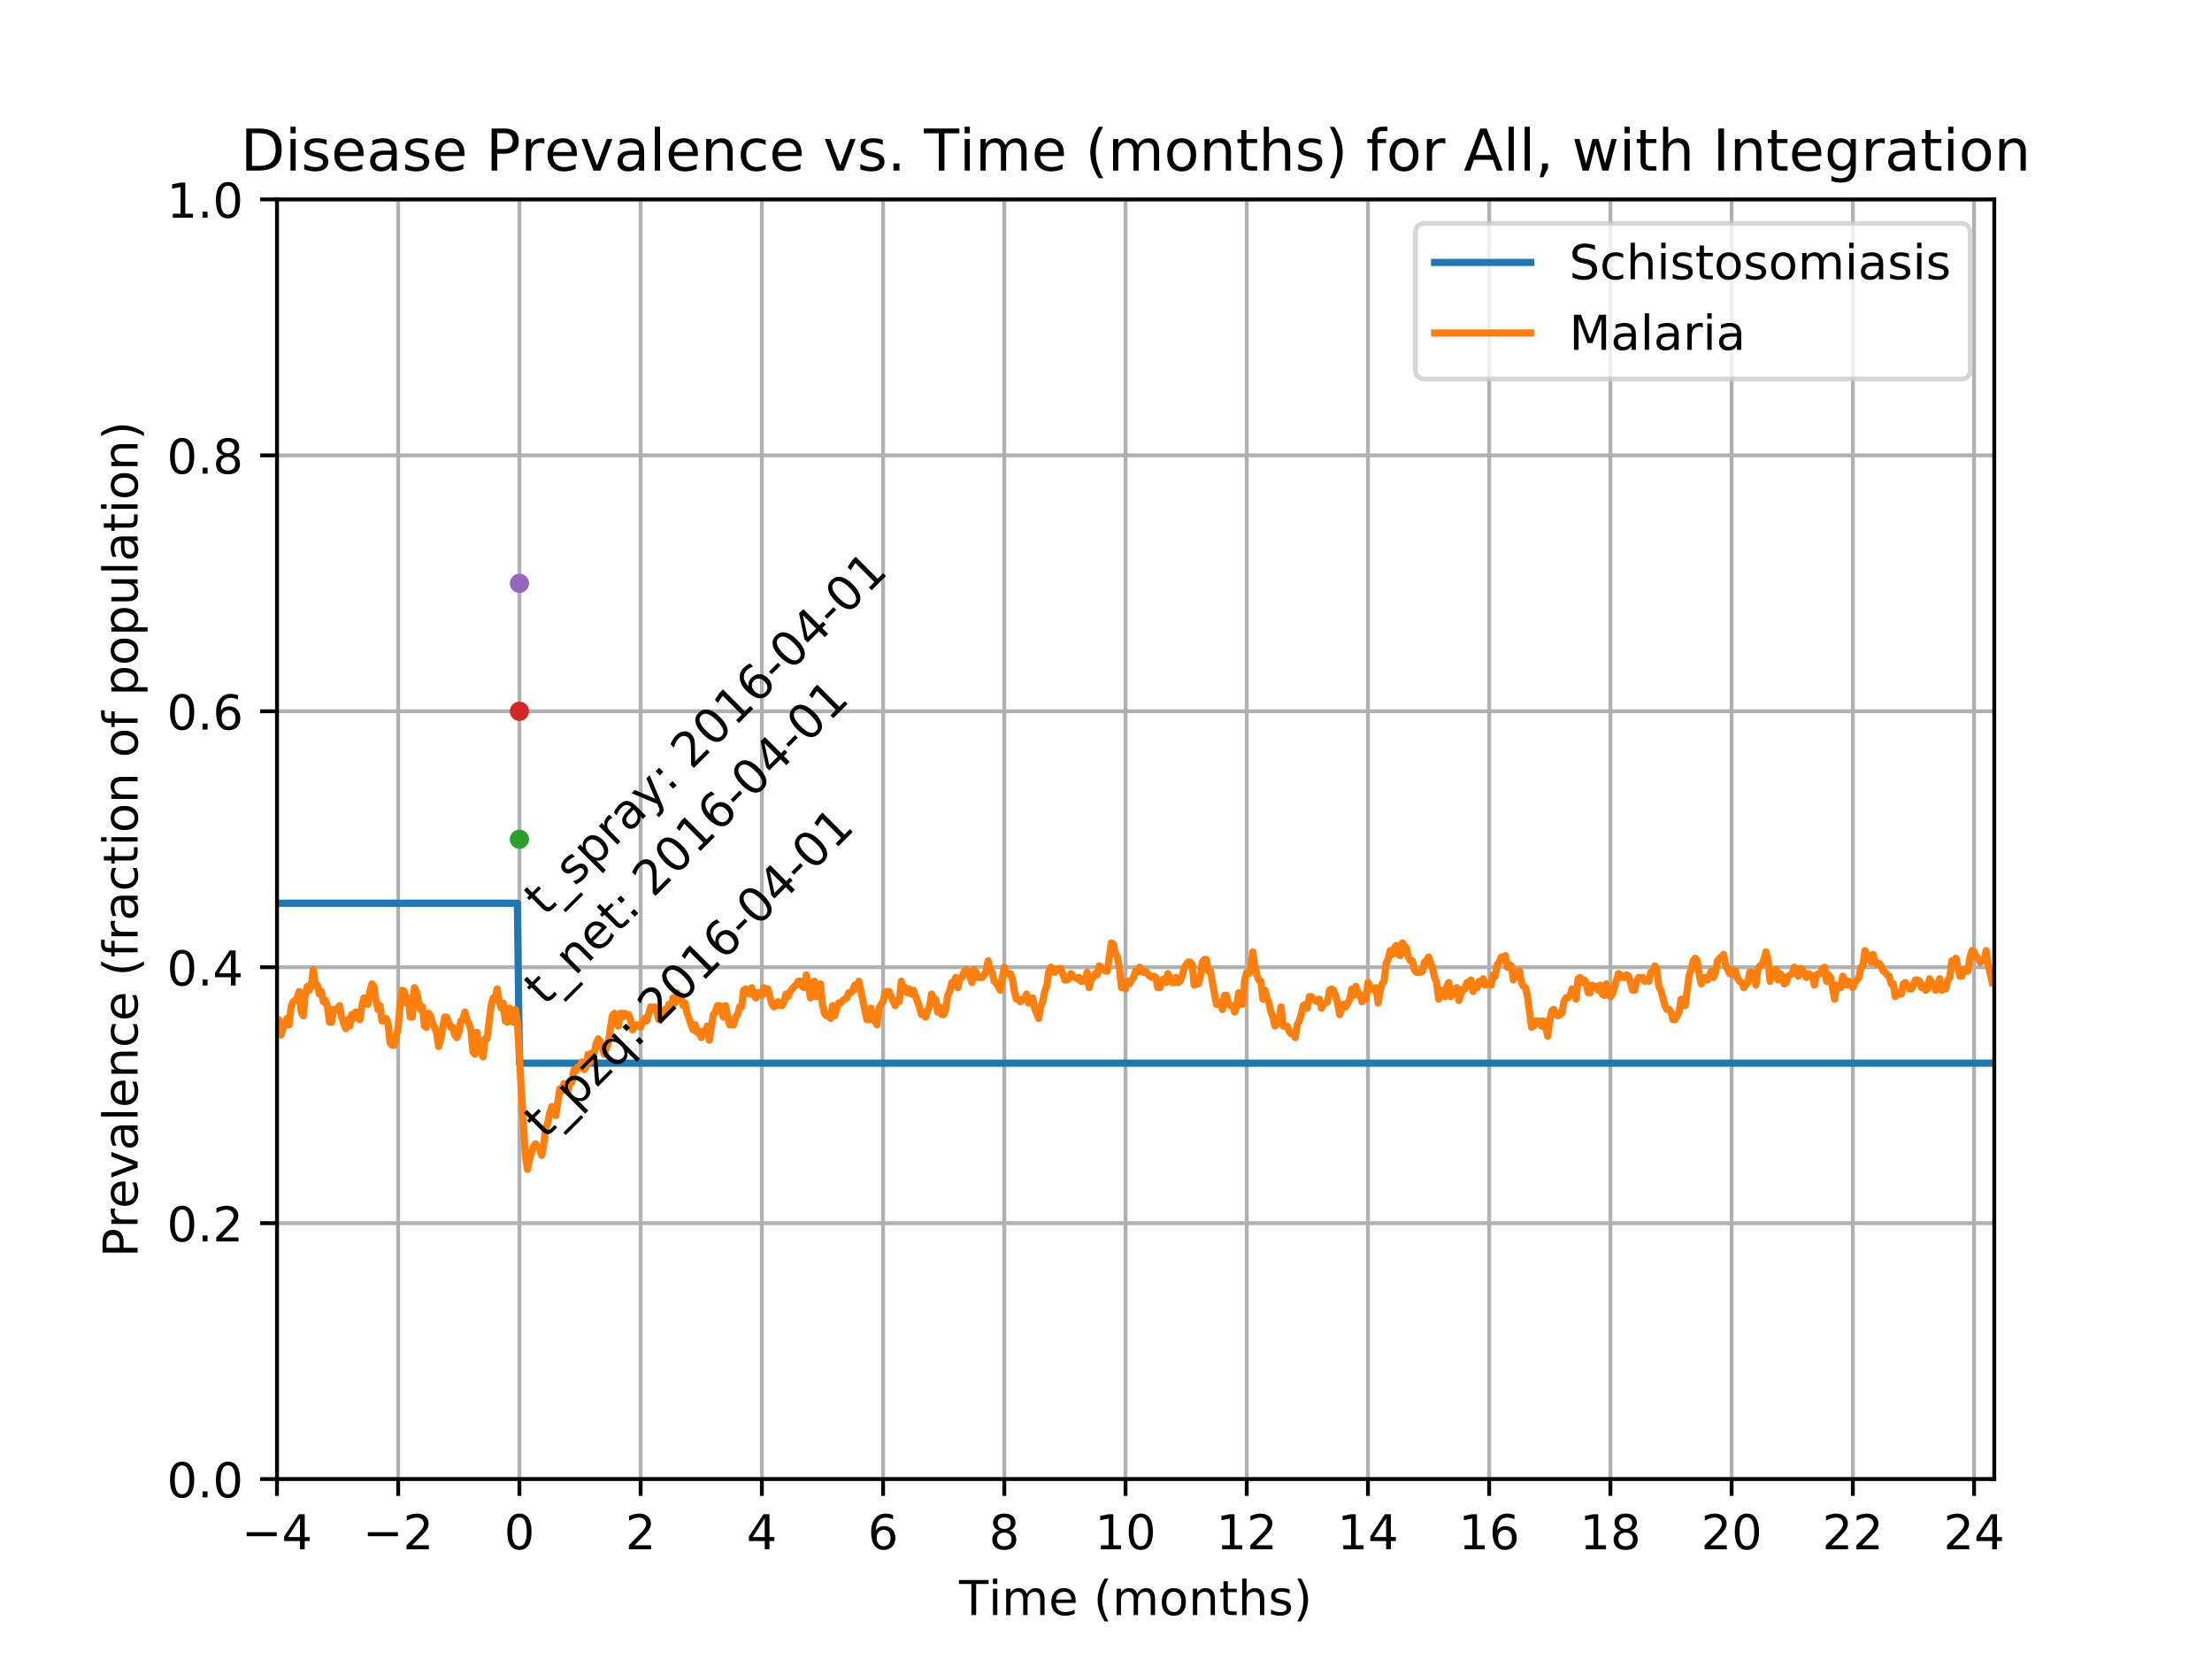 <?xml version="1.0" encoding="utf-8" standalone="no"?>
<!DOCTYPE svg PUBLIC "-//W3C//DTD SVG 1.1//EN"
  "http://www.w3.org/Graphics/SVG/1.1/DTD/svg11.dtd">
<!-- Created with matplotlib (http://matplotlib.org/) -->
<svg height="345pt" version="1.1" viewBox="0 0 460 345" width="460pt" xmlns="http://www.w3.org/2000/svg" xmlns:xlink="http://www.w3.org/1999/xlink">
 <defs>
  <style type="text/css">
*{stroke-linecap:butt;stroke-linejoin:round;}
  </style>
 </defs>
 <g id="figure_1">
  <g id="patch_1">
   <path d="M 0 345.6 
L 460.8 345.6 
L 460.8 0 
L 0 0 
z
" style="fill:#ffffff;"/>
  </g>
  <g id="axes_1">
   <g id="patch_2">
    <path d="M 57.6 307.584 
L 414.72 307.584 
L 414.72 41.472 
L 57.6 41.472 
z
" style="fill:#ffffff;"/>
   </g>
   <g id="matplotlib.axis_1">
    <g id="xtick_1">
     <g id="line2d_1">
      <path clip-path="url(#pdafdc487e0)" d="M 57.6 307.584 
L 57.6 41.472 
" style="fill:none;stroke:#b0b0b0;stroke-linecap:square;stroke-width:0.8;"/>
     </g>
     <g id="line2d_2">
      <defs>
       <path d="M 0 0 
L 0 3.5 
" id="ma6078ffdac" style="stroke:#000000;stroke-width:0.8;"/>
      </defs>
      <g>
       <use style="stroke:#000000;stroke-width:0.8;" x="57.6" xlink:href="#ma6078ffdac" y="307.584"/>
      </g>
     </g>
     <g id="text_1">
      <!-- −4 -->
      <defs>
       <path d="M 10.594 35.5 
L 73.188 35.5 
L 73.188 27.203 
L 10.594 27.203 
z
" id="DejaVuSans-2212"/>
       <path d="M 37.797 64.312 
L 12.891 25.391 
L 37.797 25.391 
z
M 35.203 72.906 
L 47.609 72.906 
L 47.609 25.391 
L 58.016 25.391 
L 58.016 17.188 
L 47.609 17.188 
L 47.609 0 
L 37.797 0 
L 37.797 17.188 
L 4.891 17.188 
L 4.891 26.703 
z
" id="DejaVuSans-34"/>
      </defs>
      <g transform="translate(50.229 322.182)scale(0.1 -0.1)">
       <use xlink:href="#DejaVuSans-2212"/>
       <use x="83.789" xlink:href="#DejaVuSans-34"/>
      </g>
     </g>
    </g>
    <g id="xtick_2">
     <g id="line2d_3">
      <path clip-path="url(#pdafdc487e0)" d="M 82.808 307.584 
L 82.808 41.472 
" style="fill:none;stroke:#b0b0b0;stroke-linecap:square;stroke-width:0.8;"/>
     </g>
     <g id="line2d_4">
      <g>
       <use style="stroke:#000000;stroke-width:0.8;" x="82.808" xlink:href="#ma6078ffdac" y="307.584"/>
      </g>
     </g>
     <g id="text_2">
      <!-- −2 -->
      <defs>
       <path d="M 19.188 8.297 
L 53.609 8.297 
L 53.609 0 
L 7.328 0 
L 7.328 8.297 
Q 12.938 14.109 22.625 23.891 
Q 32.328 33.688 34.812 36.531 
Q 39.547 41.844 41.422 45.531 
Q 43.312 49.219 43.312 52.781 
Q 43.312 58.594 39.234 62.25 
Q 35.156 65.922 28.609 65.922 
Q 23.969 65.922 18.812 64.312 
Q 13.672 62.703 7.812 59.422 
L 7.812 69.391 
Q 13.766 71.781 18.938 73 
Q 24.125 74.219 28.422 74.219 
Q 39.75 74.219 46.484 68.547 
Q 53.219 62.891 53.219 53.422 
Q 53.219 48.922 51.531 44.891 
Q 49.859 40.875 45.406 35.406 
Q 44.188 33.984 37.641 27.219 
Q 31.109 20.453 19.188 8.297 
z
" id="DejaVuSans-32"/>
      </defs>
      <g transform="translate(75.437 322.182)scale(0.1 -0.1)">
       <use xlink:href="#DejaVuSans-2212"/>
       <use x="83.789" xlink:href="#DejaVuSans-32"/>
      </g>
     </g>
    </g>
    <g id="xtick_3">
     <g id="line2d_5">
      <path clip-path="url(#pdafdc487e0)" d="M 108.017 307.584 
L 108.017 41.472 
" style="fill:none;stroke:#b0b0b0;stroke-linecap:square;stroke-width:0.8;"/>
     </g>
     <g id="line2d_6">
      <g>
       <use style="stroke:#000000;stroke-width:0.8;" x="108.017" xlink:href="#ma6078ffdac" y="307.584"/>
      </g>
     </g>
     <g id="text_3">
      <!-- 0 -->
      <defs>
       <path d="M 31.781 66.406 
Q 24.172 66.406 20.328 58.906 
Q 16.5 51.422 16.5 36.375 
Q 16.5 21.391 20.328 13.891 
Q 24.172 6.391 31.781 6.391 
Q 39.453 6.391 43.281 13.891 
Q 47.125 21.391 47.125 36.375 
Q 47.125 51.422 43.281 58.906 
Q 39.453 66.406 31.781 66.406 
z
M 31.781 74.219 
Q 44.047 74.219 50.516 64.516 
Q 56.984 54.828 56.984 36.375 
Q 56.984 17.969 50.516 8.266 
Q 44.047 -1.422 31.781 -1.422 
Q 19.531 -1.422 13.062 8.266 
Q 6.594 17.969 6.594 36.375 
Q 6.594 54.828 13.062 64.516 
Q 19.531 74.219 31.781 74.219 
z
" id="DejaVuSans-30"/>
      </defs>
      <g transform="translate(104.836 322.182)scale(0.1 -0.1)">
       <use xlink:href="#DejaVuSans-30"/>
      </g>
     </g>
    </g>
    <g id="xtick_4">
     <g id="line2d_7">
      <path clip-path="url(#pdafdc487e0)" d="M 133.225 307.584 
L 133.225 41.472 
" style="fill:none;stroke:#b0b0b0;stroke-linecap:square;stroke-width:0.8;"/>
     </g>
     <g id="line2d_8">
      <g>
       <use style="stroke:#000000;stroke-width:0.8;" x="133.225" xlink:href="#ma6078ffdac" y="307.584"/>
      </g>
     </g>
     <g id="text_4">
      <!-- 2 -->
      <g transform="translate(130.044 322.182)scale(0.1 -0.1)">
       <use xlink:href="#DejaVuSans-32"/>
      </g>
     </g>
    </g>
    <g id="xtick_5">
     <g id="line2d_9">
      <path clip-path="url(#pdafdc487e0)" d="M 158.434 307.584 
L 158.434 41.472 
" style="fill:none;stroke:#b0b0b0;stroke-linecap:square;stroke-width:0.8;"/>
     </g>
     <g id="line2d_10">
      <g>
       <use style="stroke:#000000;stroke-width:0.8;" x="158.434" xlink:href="#ma6078ffdac" y="307.584"/>
      </g>
     </g>
     <g id="text_5">
      <!-- 4 -->
      <g transform="translate(155.253 322.182)scale(0.1 -0.1)">
       <use xlink:href="#DejaVuSans-34"/>
      </g>
     </g>
    </g>
    <g id="xtick_6">
     <g id="line2d_11">
      <path clip-path="url(#pdafdc487e0)" d="M 183.642 307.584 
L 183.642 41.472 
" style="fill:none;stroke:#b0b0b0;stroke-linecap:square;stroke-width:0.8;"/>
     </g>
     <g id="line2d_12">
      <g>
       <use style="stroke:#000000;stroke-width:0.8;" x="183.642" xlink:href="#ma6078ffdac" y="307.584"/>
      </g>
     </g>
     <g id="text_6">
      <!-- 6 -->
      <defs>
       <path d="M 33.016 40.375 
Q 26.375 40.375 22.484 35.828 
Q 18.609 31.297 18.609 23.391 
Q 18.609 15.531 22.484 10.953 
Q 26.375 6.391 33.016 6.391 
Q 39.656 6.391 43.531 10.953 
Q 47.406 15.531 47.406 23.391 
Q 47.406 31.297 43.531 35.828 
Q 39.656 40.375 33.016 40.375 
z
M 52.594 71.297 
L 52.594 62.312 
Q 48.875 64.062 45.094 64.984 
Q 41.312 65.922 37.594 65.922 
Q 27.828 65.922 22.672 59.328 
Q 17.531 52.734 16.797 39.406 
Q 19.672 43.656 24.016 45.922 
Q 28.375 48.188 33.594 48.188 
Q 44.578 48.188 50.953 41.516 
Q 57.328 34.859 57.328 23.391 
Q 57.328 12.156 50.688 5.359 
Q 44.047 -1.422 33.016 -1.422 
Q 20.359 -1.422 13.672 8.266 
Q 6.984 17.969 6.984 36.375 
Q 6.984 53.656 15.188 63.938 
Q 23.391 74.219 37.203 74.219 
Q 40.922 74.219 44.703 73.484 
Q 48.484 72.75 52.594 71.297 
z
" id="DejaVuSans-36"/>
      </defs>
      <g transform="translate(180.461 322.182)scale(0.1 -0.1)">
       <use xlink:href="#DejaVuSans-36"/>
      </g>
     </g>
    </g>
    <g id="xtick_7">
     <g id="line2d_13">
      <path clip-path="url(#pdafdc487e0)" d="M 208.851 307.584 
L 208.851 41.472 
" style="fill:none;stroke:#b0b0b0;stroke-linecap:square;stroke-width:0.8;"/>
     </g>
     <g id="line2d_14">
      <g>
       <use style="stroke:#000000;stroke-width:0.8;" x="208.851" xlink:href="#ma6078ffdac" y="307.584"/>
      </g>
     </g>
     <g id="text_7">
      <!-- 8 -->
      <defs>
       <path d="M 31.781 34.625 
Q 24.75 34.625 20.719 30.859 
Q 16.703 27.094 16.703 20.516 
Q 16.703 13.922 20.719 10.156 
Q 24.75 6.391 31.781 6.391 
Q 38.812 6.391 42.859 10.172 
Q 46.922 13.969 46.922 20.516 
Q 46.922 27.094 42.891 30.859 
Q 38.875 34.625 31.781 34.625 
z
M 21.922 38.812 
Q 15.578 40.375 12.031 44.719 
Q 8.5 49.078 8.5 55.328 
Q 8.5 64.062 14.719 69.141 
Q 20.953 74.219 31.781 74.219 
Q 42.672 74.219 48.875 69.141 
Q 55.078 64.062 55.078 55.328 
Q 55.078 49.078 51.531 44.719 
Q 48 40.375 41.703 38.812 
Q 48.828 37.156 52.797 32.312 
Q 56.781 27.484 56.781 20.516 
Q 56.781 9.906 50.312 4.234 
Q 43.844 -1.422 31.781 -1.422 
Q 19.734 -1.422 13.25 4.234 
Q 6.781 9.906 6.781 20.516 
Q 6.781 27.484 10.781 32.312 
Q 14.797 37.156 21.922 38.812 
z
M 18.312 54.391 
Q 18.312 48.734 21.844 45.562 
Q 25.391 42.391 31.781 42.391 
Q 38.141 42.391 41.719 45.562 
Q 45.312 48.734 45.312 54.391 
Q 45.312 60.062 41.719 63.234 
Q 38.141 66.406 31.781 66.406 
Q 25.391 66.406 21.844 63.234 
Q 18.312 60.062 18.312 54.391 
z
" id="DejaVuSans-38"/>
      </defs>
      <g transform="translate(205.67 322.182)scale(0.1 -0.1)">
       <use xlink:href="#DejaVuSans-38"/>
      </g>
     </g>
    </g>
    <g id="xtick_8">
     <g id="line2d_15">
      <path clip-path="url(#pdafdc487e0)" d="M 234.059 307.584 
L 234.059 41.472 
" style="fill:none;stroke:#b0b0b0;stroke-linecap:square;stroke-width:0.8;"/>
     </g>
     <g id="line2d_16">
      <g>
       <use style="stroke:#000000;stroke-width:0.8;" x="234.059" xlink:href="#ma6078ffdac" y="307.584"/>
      </g>
     </g>
     <g id="text_8">
      <!-- 10 -->
      <defs>
       <path d="M 12.406 8.297 
L 28.516 8.297 
L 28.516 63.922 
L 10.984 60.406 
L 10.984 69.391 
L 28.422 72.906 
L 38.281 72.906 
L 38.281 8.297 
L 54.391 8.297 
L 54.391 0 
L 12.406 0 
z
" id="DejaVuSans-31"/>
      </defs>
      <g transform="translate(227.697 322.182)scale(0.1 -0.1)">
       <use xlink:href="#DejaVuSans-31"/>
       <use x="63.623" xlink:href="#DejaVuSans-30"/>
      </g>
     </g>
    </g>
    <g id="xtick_9">
     <g id="line2d_17">
      <path clip-path="url(#pdafdc487e0)" d="M 259.268 307.584 
L 259.268 41.472 
" style="fill:none;stroke:#b0b0b0;stroke-linecap:square;stroke-width:0.8;"/>
     </g>
     <g id="line2d_18">
      <g>
       <use style="stroke:#000000;stroke-width:0.8;" x="259.268" xlink:href="#ma6078ffdac" y="307.584"/>
      </g>
     </g>
     <g id="text_9">
      <!-- 12 -->
      <g transform="translate(252.905 322.182)scale(0.1 -0.1)">
       <use xlink:href="#DejaVuSans-31"/>
       <use x="63.623" xlink:href="#DejaVuSans-32"/>
      </g>
     </g>
    </g>
    <g id="xtick_10">
     <g id="line2d_19">
      <path clip-path="url(#pdafdc487e0)" d="M 284.476 307.584 
L 284.476 41.472 
" style="fill:none;stroke:#b0b0b0;stroke-linecap:square;stroke-width:0.8;"/>
     </g>
     <g id="line2d_20">
      <g>
       <use style="stroke:#000000;stroke-width:0.8;" x="284.476" xlink:href="#ma6078ffdac" y="307.584"/>
      </g>
     </g>
     <g id="text_10">
      <!-- 14 -->
      <g transform="translate(278.114 322.182)scale(0.1 -0.1)">
       <use xlink:href="#DejaVuSans-31"/>
       <use x="63.623" xlink:href="#DejaVuSans-34"/>
      </g>
     </g>
    </g>
    <g id="xtick_11">
     <g id="line2d_21">
      <path clip-path="url(#pdafdc487e0)" d="M 309.685 307.584 
L 309.685 41.472 
" style="fill:none;stroke:#b0b0b0;stroke-linecap:square;stroke-width:0.8;"/>
     </g>
     <g id="line2d_22">
      <g>
       <use style="stroke:#000000;stroke-width:0.8;" x="309.685" xlink:href="#ma6078ffdac" y="307.584"/>
      </g>
     </g>
     <g id="text_11">
      <!-- 16 -->
      <g transform="translate(303.322 322.182)scale(0.1 -0.1)">
       <use xlink:href="#DejaVuSans-31"/>
       <use x="63.623" xlink:href="#DejaVuSans-36"/>
      </g>
     </g>
    </g>
    <g id="xtick_12">
     <g id="line2d_23">
      <path clip-path="url(#pdafdc487e0)" d="M 334.893 307.584 
L 334.893 41.472 
" style="fill:none;stroke:#b0b0b0;stroke-linecap:square;stroke-width:0.8;"/>
     </g>
     <g id="line2d_24">
      <g>
       <use style="stroke:#000000;stroke-width:0.8;" x="334.893" xlink:href="#ma6078ffdac" y="307.584"/>
      </g>
     </g>
     <g id="text_12">
      <!-- 18 -->
      <g transform="translate(328.531 322.182)scale(0.1 -0.1)">
       <use xlink:href="#DejaVuSans-31"/>
       <use x="63.623" xlink:href="#DejaVuSans-38"/>
      </g>
     </g>
    </g>
    <g id="xtick_13">
     <g id="line2d_25">
      <path clip-path="url(#pdafdc487e0)" d="M 360.102 307.584 
L 360.102 41.472 
" style="fill:none;stroke:#b0b0b0;stroke-linecap:square;stroke-width:0.8;"/>
     </g>
     <g id="line2d_26">
      <g>
       <use style="stroke:#000000;stroke-width:0.8;" x="360.102" xlink:href="#ma6078ffdac" y="307.584"/>
      </g>
     </g>
     <g id="text_13">
      <!-- 20 -->
      <g transform="translate(353.739 322.182)scale(0.1 -0.1)">
       <use xlink:href="#DejaVuSans-32"/>
       <use x="63.623" xlink:href="#DejaVuSans-30"/>
      </g>
     </g>
    </g>
    <g id="xtick_14">
     <g id="line2d_27">
      <path clip-path="url(#pdafdc487e0)" d="M 385.31 307.584 
L 385.31 41.472 
" style="fill:none;stroke:#b0b0b0;stroke-linecap:square;stroke-width:0.8;"/>
     </g>
     <g id="line2d_28">
      <g>
       <use style="stroke:#000000;stroke-width:0.8;" x="385.31" xlink:href="#ma6078ffdac" y="307.584"/>
      </g>
     </g>
     <g id="text_14">
      <!-- 22 -->
      <g transform="translate(378.948 322.182)scale(0.1 -0.1)">
       <use xlink:href="#DejaVuSans-32"/>
       <use x="63.623" xlink:href="#DejaVuSans-32"/>
      </g>
     </g>
    </g>
    <g id="xtick_15">
     <g id="line2d_29">
      <path clip-path="url(#pdafdc487e0)" d="M 410.519 307.584 
L 410.519 41.472 
" style="fill:none;stroke:#b0b0b0;stroke-linecap:square;stroke-width:0.8;"/>
     </g>
     <g id="line2d_30">
      <g>
       <use style="stroke:#000000;stroke-width:0.8;" x="410.519" xlink:href="#ma6078ffdac" y="307.584"/>
      </g>
     </g>
     <g id="text_15">
      <!-- 24 -->
      <g transform="translate(404.156 322.182)scale(0.1 -0.1)">
       <use xlink:href="#DejaVuSans-32"/>
       <use x="63.623" xlink:href="#DejaVuSans-34"/>
      </g>
     </g>
    </g>
    <g id="text_16">
     <!-- Time (months) -->
     <defs>
      <path d="M -0.297 72.906 
L 61.375 72.906 
L 61.375 64.594 
L 35.5 64.594 
L 35.5 0 
L 25.594 0 
L 25.594 64.594 
L -0.297 64.594 
z
" id="DejaVuSans-54"/>
      <path d="M 9.422 54.688 
L 18.406 54.688 
L 18.406 0 
L 9.422 0 
z
M 9.422 75.984 
L 18.406 75.984 
L 18.406 64.594 
L 9.422 64.594 
z
" id="DejaVuSans-69"/>
      <path d="M 52 44.188 
Q 55.375 50.25 60.062 53.125 
Q 64.75 56 71.094 56 
Q 79.641 56 84.281 50.016 
Q 88.922 44.047 88.922 33.016 
L 88.922 0 
L 79.891 0 
L 79.891 32.719 
Q 79.891 40.578 77.094 44.375 
Q 74.312 48.188 68.609 48.188 
Q 61.625 48.188 57.562 43.547 
Q 53.516 38.922 53.516 30.906 
L 53.516 0 
L 44.484 0 
L 44.484 32.719 
Q 44.484 40.625 41.703 44.406 
Q 38.922 48.188 33.109 48.188 
Q 26.219 48.188 22.156 43.531 
Q 18.109 38.875 18.109 30.906 
L 18.109 0 
L 9.078 0 
L 9.078 54.688 
L 18.109 54.688 
L 18.109 46.188 
Q 21.188 51.219 25.484 53.609 
Q 29.781 56 35.688 56 
Q 41.656 56 45.828 52.969 
Q 50 49.953 52 44.188 
z
" id="DejaVuSans-6d"/>
      <path d="M 56.203 29.594 
L 56.203 25.203 
L 14.891 25.203 
Q 15.484 15.922 20.484 11.062 
Q 25.484 6.203 34.422 6.203 
Q 39.594 6.203 44.453 7.469 
Q 49.312 8.734 54.109 11.281 
L 54.109 2.781 
Q 49.266 0.734 44.188 -0.344 
Q 39.109 -1.422 33.891 -1.422 
Q 20.797 -1.422 13.156 6.188 
Q 5.516 13.812 5.516 26.812 
Q 5.516 40.234 12.766 48.109 
Q 20.016 56 32.328 56 
Q 43.359 56 49.781 48.891 
Q 56.203 41.797 56.203 29.594 
z
M 47.219 32.234 
Q 47.125 39.594 43.094 43.984 
Q 39.062 48.391 32.422 48.391 
Q 24.906 48.391 20.391 44.141 
Q 15.875 39.891 15.188 32.172 
z
" id="DejaVuSans-65"/>
      <path id="DejaVuSans-20"/>
      <path d="M 31 75.875 
Q 24.469 64.656 21.281 53.656 
Q 18.109 42.672 18.109 31.391 
Q 18.109 20.125 21.312 9.062 
Q 24.516 -2 31 -13.188 
L 23.188 -13.188 
Q 15.875 -1.703 12.234 9.375 
Q 8.594 20.453 8.594 31.391 
Q 8.594 42.281 12.203 53.312 
Q 15.828 64.359 23.188 75.875 
z
" id="DejaVuSans-28"/>
      <path d="M 30.609 48.391 
Q 23.391 48.391 19.188 42.75 
Q 14.984 37.109 14.984 27.297 
Q 14.984 17.484 19.156 11.844 
Q 23.344 6.203 30.609 6.203 
Q 37.797 6.203 41.984 11.859 
Q 46.188 17.531 46.188 27.297 
Q 46.188 37.016 41.984 42.703 
Q 37.797 48.391 30.609 48.391 
z
M 30.609 56 
Q 42.328 56 49.016 48.375 
Q 55.719 40.766 55.719 27.297 
Q 55.719 13.875 49.016 6.219 
Q 42.328 -1.422 30.609 -1.422 
Q 18.844 -1.422 12.172 6.219 
Q 5.516 13.875 5.516 27.297 
Q 5.516 40.766 12.172 48.375 
Q 18.844 56 30.609 56 
z
" id="DejaVuSans-6f"/>
      <path d="M 54.891 33.016 
L 54.891 0 
L 45.906 0 
L 45.906 32.719 
Q 45.906 40.484 42.875 44.328 
Q 39.844 48.188 33.797 48.188 
Q 26.516 48.188 22.312 43.547 
Q 18.109 38.922 18.109 30.906 
L 18.109 0 
L 9.078 0 
L 9.078 54.688 
L 18.109 54.688 
L 18.109 46.188 
Q 21.344 51.125 25.703 53.562 
Q 30.078 56 35.797 56 
Q 45.219 56 50.047 50.172 
Q 54.891 44.344 54.891 33.016 
z
" id="DejaVuSans-6e"/>
      <path d="M 18.312 70.219 
L 18.312 54.688 
L 36.812 54.688 
L 36.812 47.703 
L 18.312 47.703 
L 18.312 18.016 
Q 18.312 11.328 20.141 9.422 
Q 21.969 7.516 27.594 7.516 
L 36.812 7.516 
L 36.812 0 
L 27.594 0 
Q 17.188 0 13.234 3.875 
Q 9.281 7.766 9.281 18.016 
L 9.281 47.703 
L 2.688 47.703 
L 2.688 54.688 
L 9.281 54.688 
L 9.281 70.219 
z
" id="DejaVuSans-74"/>
      <path d="M 54.891 33.016 
L 54.891 0 
L 45.906 0 
L 45.906 32.719 
Q 45.906 40.484 42.875 44.328 
Q 39.844 48.188 33.797 48.188 
Q 26.516 48.188 22.312 43.547 
Q 18.109 38.922 18.109 30.906 
L 18.109 0 
L 9.078 0 
L 9.078 75.984 
L 18.109 75.984 
L 18.109 46.188 
Q 21.344 51.125 25.703 53.562 
Q 30.078 56 35.797 56 
Q 45.219 56 50.047 50.172 
Q 54.891 44.344 54.891 33.016 
z
" id="DejaVuSans-68"/>
      <path d="M 44.281 53.078 
L 44.281 44.578 
Q 40.484 46.531 36.375 47.5 
Q 32.281 48.484 27.875 48.484 
Q 21.188 48.484 17.844 46.438 
Q 14.5 44.391 14.5 40.281 
Q 14.5 37.156 16.891 35.375 
Q 19.281 33.594 26.516 31.984 
L 29.594 31.297 
Q 39.156 29.25 43.188 25.516 
Q 47.219 21.781 47.219 15.094 
Q 47.219 7.469 41.188 3.016 
Q 35.156 -1.422 24.609 -1.422 
Q 20.219 -1.422 15.453 -0.562 
Q 10.688 0.297 5.422 2 
L 5.422 11.281 
Q 10.406 8.688 15.234 7.391 
Q 20.062 6.109 24.812 6.109 
Q 31.156 6.109 34.562 8.281 
Q 37.984 10.453 37.984 14.406 
Q 37.984 18.062 35.516 20.016 
Q 33.062 21.969 24.703 23.781 
L 21.578 24.516 
Q 13.234 26.266 9.516 29.906 
Q 5.812 33.547 5.812 39.891 
Q 5.812 47.609 11.281 51.797 
Q 16.75 56 26.812 56 
Q 31.781 56 36.172 55.266 
Q 40.578 54.547 44.281 53.078 
z
" id="DejaVuSans-73"/>
      <path d="M 8.016 75.875 
L 15.828 75.875 
Q 23.141 64.359 26.781 53.312 
Q 30.422 42.281 30.422 31.391 
Q 30.422 20.453 26.781 9.375 
Q 23.141 -1.703 15.828 -13.188 
L 8.016 -13.188 
Q 14.5 -2 17.703 9.062 
Q 20.906 20.125 20.906 31.391 
Q 20.906 42.672 17.703 53.656 
Q 14.5 64.656 8.016 75.875 
z
" id="DejaVuSans-29"/>
     </defs>
     <g transform="translate(199.45 335.861)scale(0.1 -0.1)">
      <use xlink:href="#DejaVuSans-54"/>
      <use x="61.037" xlink:href="#DejaVuSans-69"/>
      <use x="88.82" xlink:href="#DejaVuSans-6d"/>
      <use x="186.232" xlink:href="#DejaVuSans-65"/>
      <use x="247.756" xlink:href="#DejaVuSans-20"/>
      <use x="279.543" xlink:href="#DejaVuSans-28"/>
      <use x="318.557" xlink:href="#DejaVuSans-6d"/>
      <use x="415.969" xlink:href="#DejaVuSans-6f"/>
      <use x="477.15" xlink:href="#DejaVuSans-6e"/>
      <use x="540.529" xlink:href="#DejaVuSans-74"/>
      <use x="579.738" xlink:href="#DejaVuSans-68"/>
      <use x="643.117" xlink:href="#DejaVuSans-73"/>
      <use x="695.217" xlink:href="#DejaVuSans-29"/>
     </g>
    </g>
   </g>
   <g id="matplotlib.axis_2">
    <g id="ytick_1">
     <g id="line2d_31">
      <path clip-path="url(#pdafdc487e0)" d="M 57.6 307.584 
L 414.72 307.584 
" style="fill:none;stroke:#b0b0b0;stroke-linecap:square;stroke-width:0.8;"/>
     </g>
     <g id="line2d_32">
      <defs>
       <path d="M 0 0 
L -3.5 0 
" id="mb5479135a8" style="stroke:#000000;stroke-width:0.8;"/>
      </defs>
      <g>
       <use style="stroke:#000000;stroke-width:0.8;" x="57.6" xlink:href="#mb5479135a8" y="307.584"/>
      </g>
     </g>
     <g id="text_17">
      <!-- 0.0 -->
      <defs>
       <path d="M 10.688 12.406 
L 21 12.406 
L 21 0 
L 10.688 0 
z
" id="DejaVuSans-2e"/>
      </defs>
      <g transform="translate(34.697 311.383)scale(0.1 -0.1)">
       <use xlink:href="#DejaVuSans-30"/>
       <use x="63.623" xlink:href="#DejaVuSans-2e"/>
       <use x="95.41" xlink:href="#DejaVuSans-30"/>
      </g>
     </g>
    </g>
    <g id="ytick_2">
     <g id="line2d_33">
      <path clip-path="url(#pdafdc487e0)" d="M 57.6 254.362 
L 414.72 254.362 
" style="fill:none;stroke:#b0b0b0;stroke-linecap:square;stroke-width:0.8;"/>
     </g>
     <g id="line2d_34">
      <g>
       <use style="stroke:#000000;stroke-width:0.8;" x="57.6" xlink:href="#mb5479135a8" y="254.362"/>
      </g>
     </g>
     <g id="text_18">
      <!-- 0.2 -->
      <g transform="translate(34.697 258.161)scale(0.1 -0.1)">
       <use xlink:href="#DejaVuSans-30"/>
       <use x="63.623" xlink:href="#DejaVuSans-2e"/>
       <use x="95.41" xlink:href="#DejaVuSans-32"/>
      </g>
     </g>
    </g>
    <g id="ytick_3">
     <g id="line2d_35">
      <path clip-path="url(#pdafdc487e0)" d="M 57.6 201.139 
L 414.72 201.139 
" style="fill:none;stroke:#b0b0b0;stroke-linecap:square;stroke-width:0.8;"/>
     </g>
     <g id="line2d_36">
      <g>
       <use style="stroke:#000000;stroke-width:0.8;" x="57.6" xlink:href="#mb5479135a8" y="201.139"/>
      </g>
     </g>
     <g id="text_19">
      <!-- 0.4 -->
      <g transform="translate(34.697 204.938)scale(0.1 -0.1)">
       <use xlink:href="#DejaVuSans-30"/>
       <use x="63.623" xlink:href="#DejaVuSans-2e"/>
       <use x="95.41" xlink:href="#DejaVuSans-34"/>
      </g>
     </g>
    </g>
    <g id="ytick_4">
     <g id="line2d_37">
      <path clip-path="url(#pdafdc487e0)" d="M 57.6 147.917 
L 414.72 147.917 
" style="fill:none;stroke:#b0b0b0;stroke-linecap:square;stroke-width:0.8;"/>
     </g>
     <g id="line2d_38">
      <g>
       <use style="stroke:#000000;stroke-width:0.8;" x="57.6" xlink:href="#mb5479135a8" y="147.917"/>
      </g>
     </g>
     <g id="text_20">
      <!-- 0.6 -->
      <g transform="translate(34.697 151.716)scale(0.1 -0.1)">
       <use xlink:href="#DejaVuSans-30"/>
       <use x="63.623" xlink:href="#DejaVuSans-2e"/>
       <use x="95.41" xlink:href="#DejaVuSans-36"/>
      </g>
     </g>
    </g>
    <g id="ytick_5">
     <g id="line2d_39">
      <path clip-path="url(#pdafdc487e0)" d="M 57.6 94.694 
L 414.72 94.694 
" style="fill:none;stroke:#b0b0b0;stroke-linecap:square;stroke-width:0.8;"/>
     </g>
     <g id="line2d_40">
      <g>
       <use style="stroke:#000000;stroke-width:0.8;" x="57.6" xlink:href="#mb5479135a8" y="94.694"/>
      </g>
     </g>
     <g id="text_21">
      <!-- 0.8 -->
      <g transform="translate(34.697 98.494)scale(0.1 -0.1)">
       <use xlink:href="#DejaVuSans-30"/>
       <use x="63.623" xlink:href="#DejaVuSans-2e"/>
       <use x="95.41" xlink:href="#DejaVuSans-38"/>
      </g>
     </g>
    </g>
    <g id="ytick_6">
     <g id="line2d_41">
      <path clip-path="url(#pdafdc487e0)" d="M 57.6 41.472 
L 414.72 41.472 
" style="fill:none;stroke:#b0b0b0;stroke-linecap:square;stroke-width:0.8;"/>
     </g>
     <g id="line2d_42">
      <g>
       <use style="stroke:#000000;stroke-width:0.8;" x="57.6" xlink:href="#mb5479135a8" y="41.472"/>
      </g>
     </g>
     <g id="text_22">
      <!-- 1.0 -->
      <g transform="translate(34.697 45.271)scale(0.1 -0.1)">
       <use xlink:href="#DejaVuSans-31"/>
       <use x="63.623" xlink:href="#DejaVuSans-2e"/>
       <use x="95.41" xlink:href="#DejaVuSans-30"/>
      </g>
     </g>
    </g>
    <g id="text_23">
     <!-- Prevalence (fraction of population) -->
     <defs>
      <path d="M 19.672 64.797 
L 19.672 37.406 
L 32.078 37.406 
Q 38.969 37.406 42.719 40.969 
Q 46.484 44.531 46.484 51.125 
Q 46.484 57.672 42.719 61.234 
Q 38.969 64.797 32.078 64.797 
z
M 9.812 72.906 
L 32.078 72.906 
Q 44.344 72.906 50.609 67.359 
Q 56.891 61.812 56.891 51.125 
Q 56.891 40.328 50.609 34.812 
Q 44.344 29.297 32.078 29.297 
L 19.672 29.297 
L 19.672 0 
L 9.812 0 
z
" id="DejaVuSans-50"/>
      <path d="M 41.109 46.297 
Q 39.594 47.172 37.812 47.578 
Q 36.031 48 33.891 48 
Q 26.266 48 22.188 43.047 
Q 18.109 38.094 18.109 28.812 
L 18.109 0 
L 9.078 0 
L 9.078 54.688 
L 18.109 54.688 
L 18.109 46.188 
Q 20.953 51.172 25.484 53.578 
Q 30.031 56 36.531 56 
Q 37.453 56 38.578 55.875 
Q 39.703 55.766 41.062 55.516 
z
" id="DejaVuSans-72"/>
      <path d="M 2.984 54.688 
L 12.5 54.688 
L 29.594 8.797 
L 46.688 54.688 
L 56.203 54.688 
L 35.688 0 
L 23.484 0 
z
" id="DejaVuSans-76"/>
      <path d="M 34.281 27.484 
Q 23.391 27.484 19.188 25 
Q 14.984 22.516 14.984 16.5 
Q 14.984 11.719 18.141 8.906 
Q 21.297 6.109 26.703 6.109 
Q 34.188 6.109 38.703 11.406 
Q 43.219 16.703 43.219 25.484 
L 43.219 27.484 
z
M 52.203 31.203 
L 52.203 0 
L 43.219 0 
L 43.219 8.297 
Q 40.141 3.328 35.547 0.953 
Q 30.953 -1.422 24.312 -1.422 
Q 15.922 -1.422 10.953 3.297 
Q 6 8.016 6 15.922 
Q 6 25.141 12.172 29.828 
Q 18.359 34.516 30.609 34.516 
L 43.219 34.516 
L 43.219 35.406 
Q 43.219 41.609 39.141 45 
Q 35.062 48.391 27.688 48.391 
Q 23 48.391 18.547 47.266 
Q 14.109 46.141 10.016 43.891 
L 10.016 52.203 
Q 14.938 54.109 19.578 55.047 
Q 24.219 56 28.609 56 
Q 40.484 56 46.344 49.844 
Q 52.203 43.703 52.203 31.203 
z
" id="DejaVuSans-61"/>
      <path d="M 9.422 75.984 
L 18.406 75.984 
L 18.406 0 
L 9.422 0 
z
" id="DejaVuSans-6c"/>
      <path d="M 48.781 52.594 
L 48.781 44.188 
Q 44.969 46.297 41.141 47.344 
Q 37.312 48.391 33.406 48.391 
Q 24.656 48.391 19.812 42.844 
Q 14.984 37.312 14.984 27.297 
Q 14.984 17.281 19.812 11.734 
Q 24.656 6.203 33.406 6.203 
Q 37.312 6.203 41.141 7.25 
Q 44.969 8.297 48.781 10.406 
L 48.781 2.094 
Q 45.016 0.344 40.984 -0.531 
Q 36.969 -1.422 32.422 -1.422 
Q 20.062 -1.422 12.781 6.344 
Q 5.516 14.109 5.516 27.297 
Q 5.516 40.672 12.859 48.328 
Q 20.219 56 33.016 56 
Q 37.156 56 41.109 55.141 
Q 45.062 54.297 48.781 52.594 
z
" id="DejaVuSans-63"/>
      <path d="M 37.109 75.984 
L 37.109 68.5 
L 28.516 68.5 
Q 23.688 68.5 21.797 66.547 
Q 19.922 64.594 19.922 59.516 
L 19.922 54.688 
L 34.719 54.688 
L 34.719 47.703 
L 19.922 47.703 
L 19.922 0 
L 10.891 0 
L 10.891 47.703 
L 2.297 47.703 
L 2.297 54.688 
L 10.891 54.688 
L 10.891 58.5 
Q 10.891 67.625 15.141 71.797 
Q 19.391 75.984 28.609 75.984 
z
" id="DejaVuSans-66"/>
      <path d="M 18.109 8.203 
L 18.109 -20.797 
L 9.078 -20.797 
L 9.078 54.688 
L 18.109 54.688 
L 18.109 46.391 
Q 20.953 51.266 25.266 53.625 
Q 29.594 56 35.594 56 
Q 45.562 56 51.781 48.094 
Q 58.016 40.188 58.016 27.297 
Q 58.016 14.406 51.781 6.484 
Q 45.562 -1.422 35.594 -1.422 
Q 29.594 -1.422 25.266 0.953 
Q 20.953 3.328 18.109 8.203 
z
M 48.688 27.297 
Q 48.688 37.203 44.609 42.844 
Q 40.531 48.484 33.406 48.484 
Q 26.266 48.484 22.188 42.844 
Q 18.109 37.203 18.109 27.297 
Q 18.109 17.391 22.188 11.75 
Q 26.266 6.109 33.406 6.109 
Q 40.531 6.109 44.609 11.75 
Q 48.688 17.391 48.688 27.297 
z
" id="DejaVuSans-70"/>
      <path d="M 8.5 21.578 
L 8.5 54.688 
L 17.484 54.688 
L 17.484 21.922 
Q 17.484 14.156 20.5 10.266 
Q 23.531 6.391 29.594 6.391 
Q 36.859 6.391 41.078 11.031 
Q 45.312 15.672 45.312 23.688 
L 45.312 54.688 
L 54.297 54.688 
L 54.297 0 
L 45.312 0 
L 45.312 8.406 
Q 42.047 3.422 37.719 1 
Q 33.406 -1.422 27.688 -1.422 
Q 18.266 -1.422 13.375 4.438 
Q 8.5 10.297 8.5 21.578 
z
M 31.109 56 
z
" id="DejaVuSans-75"/>
     </defs>
     <g transform="translate(28.617 261.458)rotate(-90)scale(0.1 -0.1)">
      <use xlink:href="#DejaVuSans-50"/>
      <use x="60.287" xlink:href="#DejaVuSans-72"/>
      <use x="101.369" xlink:href="#DejaVuSans-65"/>
      <use x="162.893" xlink:href="#DejaVuSans-76"/>
      <use x="222.072" xlink:href="#DejaVuSans-61"/>
      <use x="283.352" xlink:href="#DejaVuSans-6c"/>
      <use x="311.135" xlink:href="#DejaVuSans-65"/>
      <use x="372.658" xlink:href="#DejaVuSans-6e"/>
      <use x="436.037" xlink:href="#DejaVuSans-63"/>
      <use x="491.018" xlink:href="#DejaVuSans-65"/>
      <use x="552.541" xlink:href="#DejaVuSans-20"/>
      <use x="584.328" xlink:href="#DejaVuSans-28"/>
      <use x="623.342" xlink:href="#DejaVuSans-66"/>
      <use x="658.547" xlink:href="#DejaVuSans-72"/>
      <use x="699.66" xlink:href="#DejaVuSans-61"/>
      <use x="760.939" xlink:href="#DejaVuSans-63"/>
      <use x="815.92" xlink:href="#DejaVuSans-74"/>
      <use x="855.129" xlink:href="#DejaVuSans-69"/>
      <use x="882.912" xlink:href="#DejaVuSans-6f"/>
      <use x="944.094" xlink:href="#DejaVuSans-6e"/>
      <use x="1007.473" xlink:href="#DejaVuSans-20"/>
      <use x="1039.26" xlink:href="#DejaVuSans-6f"/>
      <use x="1100.441" xlink:href="#DejaVuSans-66"/>
      <use x="1135.646" xlink:href="#DejaVuSans-20"/>
      <use x="1167.434" xlink:href="#DejaVuSans-70"/>
      <use x="1230.91" xlink:href="#DejaVuSans-6f"/>
      <use x="1292.092" xlink:href="#DejaVuSans-70"/>
      <use x="1355.568" xlink:href="#DejaVuSans-75"/>
      <use x="1418.947" xlink:href="#DejaVuSans-6c"/>
      <use x="1446.73" xlink:href="#DejaVuSans-61"/>
      <use x="1508.01" xlink:href="#DejaVuSans-74"/>
      <use x="1547.219" xlink:href="#DejaVuSans-69"/>
      <use x="1575.002" xlink:href="#DejaVuSans-6f"/>
      <use x="1636.184" xlink:href="#DejaVuSans-6e"/>
      <use x="1699.562" xlink:href="#DejaVuSans-29"/>
     </g>
    </g>
   </g>
   <g id="line2d_43">
    <path clip-path="url(#pdafdc487e0)" d="M 57.18 187.834 
L 107.597 187.834 
L 108.017 221.098 
L 414.3 221.098 
L 414.3 221.098 
" style="fill:none;stroke:#1f77b4;stroke-linecap:square;stroke-width:1.5;"/>
   </g>
   <g id="line2d_44">
    <path clip-path="url(#pdafdc487e0)" d="M 57.18 212.05 
L 57.6 212.582 
L 58.02 212.05 
L 58.44 215.243 
L 58.86 213.913 
L 59.281 213.114 
L 59.701 211.784 
L 60.121 213.114 
L 60.541 209.389 
L 60.961 208.324 
L 61.381 208.058 
L 61.801 207.526 
L 62.222 206.195 
L 62.642 210.453 
L 63.062 211.251 
L 63.482 206.728 
L 63.902 205.131 
L 64.322 205.929 
L 64.742 204.865 
L 65.163 201.671 
L 65.583 204.865 
L 66.003 204.865 
L 66.423 206.728 
L 66.843 206.195 
L 67.263 208.324 
L 67.683 208.058 
L 68.104 209.389 
L 68.524 212.582 
L 68.944 212.582 
L 69.364 209.921 
L 69.784 210.187 
L 70.624 209.123 
L 71.045 211.518 
L 71.885 213.913 
L 72.305 212.05 
L 72.725 213.38 
L 73.145 210.985 
L 73.565 211.784 
L 73.986 210.453 
L 74.826 212.05 
L 75.246 209.389 
L 75.666 207.526 
L 76.086 208.324 
L 76.506 208.856 
L 76.926 206.195 
L 77.347 204.599 
L 77.767 205.131 
L 78.187 208.058 
L 78.607 209.921 
L 79.027 209.123 
L 79.447 212.316 
L 79.867 212.316 
L 80.288 211.784 
L 80.708 212.848 
L 81.128 216.84 
L 81.548 217.372 
L 81.968 217.372 
L 82.808 213.646 
L 83.229 208.59 
L 83.649 205.929 
L 84.069 206.195 
L 84.489 208.59 
L 84.909 207.526 
L 85.329 211.518 
L 85.749 211.518 
L 86.17 205.397 
L 86.59 206.195 
L 87.43 209.921 
L 87.85 209.389 
L 88.27 213.38 
L 88.69 213.646 
L 89.111 210.719 
L 89.531 211.251 
L 89.951 212.848 
L 90.371 213.646 
L 90.791 214.711 
L 91.211 217.638 
L 91.631 216.308 
L 92.472 211.518 
L 92.892 211.518 
L 93.732 213.646 
L 94.152 213.646 
L 94.572 215.243 
L 94.993 215.775 
L 95.413 214.711 
L 95.833 212.316 
L 96.253 212.05 
L 96.673 210.453 
L 97.093 212.05 
L 97.513 212.848 
L 97.934 214.179 
L 98.354 218.703 
L 98.774 219.235 
L 99.194 214.711 
L 99.614 217.904 
L 100.454 219.767 
L 100.875 216.041 
L 101.295 216.041 
L 102.135 209.123 
L 102.555 207.526 
L 102.975 207.792 
L 103.395 205.663 
L 103.816 208.324 
L 104.236 209.655 
L 104.656 208.59 
L 105.076 212.316 
L 105.496 212.582 
L 105.916 209.655 
L 106.336 212.05 
L 106.757 212.582 
L 107.177 209.921 
L 107.597 212.582 
L 108.437 226.952 
L 109.277 240.524 
L 109.698 243.185 
L 110.118 241.056 
L 110.958 238.395 
L 111.378 237.863 
L 112.218 238.927 
L 112.638 240.258 
L 113.059 238.129 
L 113.479 234.669 
L 113.899 233.605 
L 114.319 231.476 
L 114.739 230.145 
L 115.159 230.944 
L 115.579 232.008 
L 116.42 226.42 
L 116.84 226.952 
L 117.26 225.355 
L 117.68 225.355 
L 118.1 226.952 
L 118.52 224.823 
L 118.941 225.089 
L 119.361 222.428 
L 119.781 222.694 
L 120.201 221.896 
L 120.621 221.896 
L 121.041 220.831 
L 121.461 222.428 
L 121.882 221.896 
L 122.302 219.235 
L 122.722 220.831 
L 123.142 218.969 
L 123.562 218.969 
L 123.982 217.106 
L 124.402 216.041 
L 124.823 216.574 
L 125.663 219.235 
L 126.503 216.84 
L 127.343 211.251 
L 127.764 210.719 
L 128.184 212.848 
L 128.604 213.38 
L 129.024 210.719 
L 129.444 211.518 
L 129.864 210.719 
L 130.284 211.251 
L 130.705 210.985 
L 131.125 212.05 
L 131.545 214.179 
L 132.385 213.114 
L 133.225 213.646 
L 133.646 212.316 
L 134.066 211.784 
L 134.486 212.316 
L 135.326 209.389 
L 135.746 209.655 
L 136.166 209.389 
L 136.587 210.453 
L 137.007 212.05 
L 137.847 210.985 
L 138.267 209.921 
L 138.687 210.187 
L 139.107 208.856 
L 139.528 209.655 
L 139.948 207.526 
L 140.368 208.59 
L 140.788 206.461 
L 141.208 207.26 
L 141.628 207.526 
L 142.048 209.123 
L 142.469 208.59 
L 142.889 210.719 
L 144.149 214.179 
L 144.569 213.114 
L 144.989 214.711 
L 145.41 214.445 
L 145.83 215.775 
L 146.25 214.445 
L 146.67 214.711 
L 147.09 213.38 
L 147.51 216.308 
L 148.35 210.985 
L 148.771 210.453 
L 149.191 209.123 
L 149.611 209.123 
L 150.451 211.518 
L 150.871 209.123 
L 151.712 213.114 
L 152.552 213.114 
L 152.972 211.518 
L 153.392 210.985 
L 153.812 209.389 
L 154.232 209.389 
L 154.653 205.929 
L 155.073 205.663 
L 155.493 206.461 
L 155.913 206.728 
L 156.333 205.397 
L 156.753 206.994 
L 157.173 207.526 
L 157.594 206.461 
L 158.014 206.461 
L 158.434 206.994 
L 158.854 205.397 
L 159.274 206.461 
L 159.694 205.663 
L 160.535 208.856 
L 160.955 209.389 
L 161.375 209.123 
L 161.795 208.324 
L 162.215 209.123 
L 162.635 209.123 
L 163.055 208.324 
L 163.476 206.728 
L 163.896 207.26 
L 164.316 206.195 
L 165.156 205.131 
L 165.576 204.865 
L 165.996 204.066 
L 166.417 204.066 
L 166.837 205.131 
L 167.257 205.397 
L 167.677 202.736 
L 168.097 204.599 
L 168.517 207.526 
L 168.937 204.599 
L 169.358 204.066 
L 169.778 207.26 
L 170.198 206.994 
L 170.618 204.599 
L 171.038 208.856 
L 171.458 210.719 
L 171.878 211.251 
L 172.299 210.985 
L 172.719 211.784 
L 173.139 209.123 
L 173.559 211.251 
L 174.399 208.59 
L 174.819 208.59 
L 175.24 208.058 
L 176.08 207.526 
L 176.5 206.461 
L 176.92 206.461 
L 177.34 205.929 
L 177.76 204.865 
L 178.181 205.663 
L 178.601 204.066 
L 180.281 212.05 
L 180.701 212.05 
L 181.122 209.655 
L 181.542 212.05 
L 181.962 212.316 
L 182.382 213.114 
L 182.802 209.655 
L 183.222 208.856 
L 183.642 208.324 
L 184.062 206.461 
L 184.483 206.195 
L 184.903 206.195 
L 186.163 209.123 
L 186.583 208.058 
L 187.003 208.324 
L 187.424 204.066 
L 187.844 205.929 
L 188.264 205.397 
L 188.684 206.461 
L 189.104 205.663 
L 189.524 206.728 
L 189.944 205.929 
L 191.205 209.389 
L 191.625 210.985 
L 192.045 210.453 
L 192.465 211.518 
L 193.306 209.123 
L 193.726 206.728 
L 194.146 207.526 
L 194.566 207.792 
L 194.986 210.453 
L 195.406 209.389 
L 195.826 210.985 
L 196.247 210.985 
L 196.667 209.921 
L 197.087 206.994 
L 197.507 206.195 
L 197.927 204.333 
L 198.347 204.333 
L 198.767 203.268 
L 199.188 205.397 
L 199.608 203.534 
L 200.028 203.268 
L 200.448 202.204 
L 200.868 201.671 
L 201.288 201.938 
L 202.129 204.333 
L 202.549 201.671 
L 202.969 202.204 
L 203.389 203.268 
L 204.229 203.268 
L 204.649 202.736 
L 205.07 201.938 
L 205.49 199.809 
L 205.91 201.405 
L 206.33 202.204 
L 206.75 204.066 
L 207.17 204.333 
L 208.011 205.929 
L 208.851 201.139 
L 209.271 202.47 
L 210.111 202.47 
L 210.531 203.534 
L 210.952 206.195 
L 211.372 207.792 
L 211.792 207.792 
L 212.212 208.324 
L 212.632 207.792 
L 213.052 207.792 
L 213.472 206.728 
L 213.893 208.59 
L 214.313 208.59 
L 214.733 207.526 
L 215.153 209.655 
L 215.993 211.784 
L 216.413 209.389 
L 216.834 208.324 
L 217.254 206.195 
L 217.674 205.131 
L 218.094 202.204 
L 218.514 201.139 
L 218.934 201.405 
L 219.354 202.204 
L 219.774 201.671 
L 220.195 201.405 
L 220.615 201.405 
L 221.455 203.8 
L 221.875 203.8 
L 222.295 203.534 
L 222.715 202.47 
L 223.136 203.002 
L 223.976 203.534 
L 224.396 203.268 
L 224.816 204.066 
L 225.236 203.534 
L 225.656 204.066 
L 226.077 202.204 
L 226.497 205.397 
L 226.917 203.8 
L 227.337 203.268 
L 227.757 202.47 
L 228.177 202.736 
L 228.597 200.873 
L 229.018 201.139 
L 229.438 201.671 
L 229.858 201.938 
L 230.278 201.938 
L 231.118 196.083 
L 231.538 196.349 
L 231.959 198.212 
L 232.379 199.01 
L 232.799 201.405 
L 233.219 205.397 
L 233.639 204.066 
L 234.059 205.663 
L 234.479 204.066 
L 234.9 204.599 
L 235.32 203.8 
L 235.74 203.268 
L 236.16 201.938 
L 236.58 202.204 
L 237 201.139 
L 237.42 201.938 
L 237.841 202.204 
L 238.261 201.938 
L 239.101 203.002 
L 239.521 203.268 
L 239.941 203.002 
L 240.361 203.268 
L 240.782 205.397 
L 241.202 205.397 
L 241.622 203.8 
L 242.042 203.534 
L 242.462 204.333 
L 242.882 202.47 
L 243.723 204.333 
L 244.143 204.333 
L 244.563 203.268 
L 244.983 204.333 
L 245.403 204.066 
L 245.823 203.002 
L 246.243 201.405 
L 246.664 200.607 
L 247.084 200.075 
L 247.504 200.075 
L 247.924 200.607 
L 248.344 204.865 
L 248.764 204.599 
L 249.184 204.599 
L 249.605 203.268 
L 250.025 200.075 
L 250.445 199.543 
L 250.865 199.543 
L 251.285 201.938 
L 251.705 201.938 
L 252.966 208.856 
L 253.386 208.856 
L 253.806 208.324 
L 254.226 209.921 
L 254.646 206.994 
L 255.066 206.994 
L 255.486 208.856 
L 255.907 209.123 
L 256.327 209.123 
L 256.747 210.453 
L 257.167 209.389 
L 257.587 206.461 
L 258.007 207.26 
L 258.427 208.856 
L 258.848 203.8 
L 259.268 202.204 
L 259.688 202.47 
L 260.108 201.139 
L 260.528 197.946 
L 260.948 200.873 
L 261.368 202.736 
L 261.789 203.8 
L 262.209 204.066 
L 262.629 207.792 
L 263.049 205.929 
L 263.469 207.526 
L 263.889 208.59 
L 264.309 210.453 
L 264.73 211.518 
L 265.15 213.38 
L 265.57 212.848 
L 265.99 212.05 
L 266.41 209.389 
L 266.83 213.38 
L 267.671 213.38 
L 268.091 214.445 
L 268.511 214.977 
L 268.931 214.711 
L 269.351 215.775 
L 269.771 213.114 
L 270.191 212.316 
L 270.612 210.985 
L 271.032 209.123 
L 271.452 208.856 
L 271.872 209.655 
L 272.292 207.26 
L 272.712 207.26 
L 273.132 207.792 
L 273.973 208.324 
L 274.393 207.792 
L 274.813 209.655 
L 275.233 208.856 
L 276.073 208.324 
L 276.494 205.929 
L 276.914 205.663 
L 277.334 205.929 
L 277.754 206.994 
L 278.174 208.59 
L 278.594 210.985 
L 279.435 208.856 
L 279.855 209.389 
L 280.695 207.792 
L 281.115 205.663 
L 281.535 206.994 
L 281.955 205.131 
L 282.376 206.461 
L 282.796 206.728 
L 283.216 208.324 
L 283.636 207.526 
L 284.056 207.792 
L 284.476 204.333 
L 284.896 205.131 
L 285.317 205.663 
L 285.737 205.929 
L 286.157 205.397 
L 286.577 208.59 
L 286.997 206.195 
L 287.417 204.599 
L 287.837 204.066 
L 288.258 200.341 
L 288.678 199.543 
L 289.098 197.68 
L 289.518 198.478 
L 289.938 197.148 
L 290.358 196.615 
L 290.778 198.478 
L 291.198 198.744 
L 291.619 196.083 
L 292.459 197.148 
L 292.879 199.01 
L 293.299 199.809 
L 293.719 199.809 
L 294.139 201.671 
L 294.56 202.204 
L 295.4 202.204 
L 295.82 201.938 
L 296.24 200.075 
L 296.66 199.809 
L 297.08 199.01 
L 297.921 201.405 
L 298.341 203.268 
L 298.761 204.333 
L 299.181 207.792 
L 299.601 205.929 
L 300.021 205.929 
L 300.442 207.26 
L 300.862 205.131 
L 301.282 204.333 
L 301.702 207.26 
L 302.122 205.663 
L 302.542 206.461 
L 302.962 205.397 
L 303.383 208.058 
L 304.223 205.663 
L 304.643 205.663 
L 305.063 204.333 
L 305.483 204.333 
L 305.903 203.8 
L 306.324 206.195 
L 306.744 205.131 
L 307.164 205.397 
L 307.584 204.066 
L 308.004 204.599 
L 308.424 203.534 
L 308.844 204.865 
L 309.685 204.333 
L 310.105 204.865 
L 310.525 202.736 
L 310.945 203.002 
L 311.365 200.607 
L 311.785 200.075 
L 312.206 199.01 
L 312.626 199.543 
L 313.046 198.744 
L 313.466 201.139 
L 313.886 200.607 
L 314.306 200.873 
L 314.726 203.8 
L 315.147 202.736 
L 315.567 202.204 
L 315.987 201.938 
L 316.407 204.333 
L 316.827 205.131 
L 317.247 205.397 
L 317.667 207.26 
L 318.508 213.646 
L 318.928 213.38 
L 319.348 212.316 
L 319.768 212.848 
L 320.188 212.316 
L 320.608 213.38 
L 321.029 212.316 
L 321.449 213.646 
L 321.869 215.509 
L 322.289 212.316 
L 322.709 210.187 
L 323.129 209.921 
L 323.549 210.719 
L 323.97 211.251 
L 324.81 210.719 
L 325.23 208.324 
L 325.65 207.526 
L 326.07 207.526 
L 326.49 206.994 
L 326.91 205.663 
L 327.331 206.461 
L 327.751 207.792 
L 328.171 203.534 
L 328.591 203.268 
L 329.011 204.333 
L 329.431 203.8 
L 329.851 204.333 
L 330.272 206.461 
L 330.692 206.461 
L 331.112 204.865 
L 331.532 205.131 
L 331.952 205.131 
L 332.372 205.929 
L 332.792 204.865 
L 333.213 206.728 
L 333.633 206.994 
L 334.053 204.599 
L 334.473 205.663 
L 334.893 207.26 
L 335.313 206.728 
L 336.574 202.47 
L 336.994 202.736 
L 337.414 203.268 
L 337.834 203.268 
L 338.254 202.736 
L 338.674 203.002 
L 339.515 205.929 
L 339.935 205.929 
L 340.355 204.066 
L 340.775 203.268 
L 341.195 203.534 
L 341.615 203.268 
L 342.036 204.066 
L 342.456 203.8 
L 342.876 204.066 
L 343.296 202.204 
L 343.716 202.204 
L 344.136 200.873 
L 344.556 201.671 
L 344.977 205.131 
L 345.397 205.929 
L 346.237 209.123 
L 346.657 209.921 
L 347.077 209.921 
L 347.497 210.453 
L 347.918 212.05 
L 348.338 212.05 
L 349.178 210.453 
L 349.598 207.792 
L 350.018 208.058 
L 350.438 209.123 
L 351.279 202.736 
L 351.699 201.671 
L 352.119 199.809 
L 352.539 199.276 
L 352.959 199.809 
L 353.379 202.736 
L 353.8 204.599 
L 354.22 203.8 
L 354.64 203.268 
L 355.06 203.8 
L 355.9 201.938 
L 356.32 203.268 
L 356.741 202.204 
L 357.161 199.809 
L 357.581 199.276 
L 358.001 199.01 
L 358.421 198.478 
L 358.841 200.607 
L 359.682 202.47 
L 360.102 201.671 
L 360.522 202.736 
L 360.942 201.938 
L 361.362 203.534 
L 361.782 204.066 
L 362.202 204.333 
L 362.622 205.397 
L 363.463 204.333 
L 363.883 202.204 
L 364.303 202.204 
L 364.723 203.002 
L 365.143 204.865 
L 365.563 201.671 
L 365.984 200.873 
L 366.404 200.607 
L 366.824 199.543 
L 367.244 197.946 
L 367.664 199.543 
L 368.084 204.066 
L 368.504 202.736 
L 368.925 202.47 
L 369.345 201.671 
L 369.765 203.8 
L 370.185 202.47 
L 370.605 203.002 
L 371.025 204.599 
L 371.445 204.333 
L 371.866 203.002 
L 372.706 202.47 
L 373.126 201.139 
L 373.546 201.938 
L 373.966 203.002 
L 374.386 201.405 
L 374.807 201.671 
L 375.647 203.268 
L 376.067 202.47 
L 376.907 203.002 
L 377.327 204.865 
L 377.748 202.736 
L 378.168 202.47 
L 378.588 202.47 
L 379.008 201.405 
L 379.428 201.139 
L 379.848 204.066 
L 380.268 202.736 
L 380.689 203.268 
L 381.529 207.792 
L 381.949 204.865 
L 382.789 205.397 
L 383.209 203.002 
L 383.63 203.8 
L 384.05 204.865 
L 384.47 204.066 
L 384.89 204.865 
L 385.31 205.397 
L 385.73 204.333 
L 386.571 203.268 
L 386.991 201.139 
L 387.411 200.873 
L 387.831 197.68 
L 388.251 198.478 
L 388.671 198.744 
L 389.091 200.075 
L 389.512 198.478 
L 389.932 199.809 
L 390.352 200.607 
L 390.772 200.341 
L 391.192 200.873 
L 391.612 201.938 
L 392.032 202.204 
L 392.453 202.736 
L 392.873 203.002 
L 393.293 204.599 
L 393.713 204.599 
L 394.133 207.26 
L 394.553 206.461 
L 394.973 206.728 
L 395.394 206.728 
L 395.814 204.599 
L 396.234 204.333 
L 396.654 204.865 
L 397.074 205.663 
L 397.494 205.663 
L 397.914 204.865 
L 398.334 203.8 
L 398.755 203.8 
L 399.175 204.066 
L 399.595 205.397 
L 400.015 204.865 
L 400.435 205.929 
L 400.855 205.663 
L 401.275 203.534 
L 401.696 204.333 
L 402.116 204.865 
L 402.536 205.929 
L 403.376 203.534 
L 403.796 205.929 
L 404.216 205.131 
L 404.637 205.663 
L 405.057 203.8 
L 405.477 203.268 
L 405.897 199.809 
L 406.317 200.341 
L 406.737 199.276 
L 407.578 203.002 
L 407.998 203.002 
L 408.418 201.671 
L 408.838 201.938 
L 409.258 201.938 
L 409.678 199.01 
L 410.098 197.68 
L 410.519 197.946 
L 410.939 199.01 
L 411.359 199.276 
L 411.779 200.075 
L 412.199 199.809 
L 412.619 199.809 
L 413.039 197.68 
L 413.46 200.607 
L 414.3 204.333 
L 414.3 204.333 
" style="fill:none;stroke:#ff7f0e;stroke-linecap:square;stroke-width:1.5;"/>
   </g>
   <g id="line2d_45">
    <defs>
     <path d="M 0 1.5 
C 0.398 1.5 0.779 1.342 1.061 1.061 
C 1.342 0.779 1.5 0.398 1.5 0 
C 1.5 -0.398 1.342 -0.779 1.061 -1.061 
C 0.779 -1.342 0.398 -1.5 0 -1.5 
C -0.398 -1.5 -0.779 -1.342 -1.061 -1.061 
C -1.342 -0.779 -1.5 -0.398 -1.5 0 
C -1.5 0.398 -1.342 0.779 -1.061 1.061 
C -0.779 1.342 -0.398 1.5 0 1.5 
z
" id="m796cca8f22" style="stroke:#2ca02c;"/>
    </defs>
    <g clip-path="url(#pdafdc487e0)">
     <use style="fill:#2ca02c;stroke:#2ca02c;" x="108.017" xlink:href="#m796cca8f22" y="174.528"/>
    </g>
   </g>
   <g id="line2d_46">
    <defs>
     <path d="M 0 1.5 
C 0.398 1.5 0.779 1.342 1.061 1.061 
C 1.342 0.779 1.5 0.398 1.5 0 
C 1.5 -0.398 1.342 -0.779 1.061 -1.061 
C 0.779 -1.342 0.398 -1.5 0 -1.5 
C -0.398 -1.5 -0.779 -1.342 -1.061 -1.061 
C -1.342 -0.779 -1.5 -0.398 -1.5 0 
C -1.5 0.398 -1.342 0.779 -1.061 1.061 
C -0.779 1.342 -0.398 1.5 0 1.5 
z
" id="m95392f58d2" style="stroke:#d62728;"/>
    </defs>
    <g clip-path="url(#pdafdc487e0)">
     <use style="fill:#d62728;stroke:#d62728;" x="108.017" xlink:href="#m95392f58d2" y="147.917"/>
    </g>
   </g>
   <g id="line2d_47">
    <defs>
     <path d="M 0 1.5 
C 0.398 1.5 0.779 1.342 1.061 1.061 
C 1.342 0.779 1.5 0.398 1.5 0 
C 1.5 -0.398 1.342 -0.779 1.061 -1.061 
C 0.779 -1.342 0.398 -1.5 0 -1.5 
C -0.398 -1.5 -0.779 -1.342 -1.061 -1.061 
C -1.342 -0.779 -1.5 -0.398 -1.5 0 
C -1.5 0.398 -1.342 0.779 -1.061 1.061 
C -0.779 1.342 -0.398 1.5 0 1.5 
z
" id="mfa64b6f5e5" style="stroke:#9467bd;"/>
    </defs>
    <g clip-path="url(#pdafdc487e0)">
     <use style="fill:#9467bd;stroke:#9467bd;" x="108.017" xlink:href="#mfa64b6f5e5" y="121.306"/>
    </g>
   </g>
   <g id="patch_3">
    <path d="M 57.6 307.584 
L 57.6 41.472 
" style="fill:none;stroke:#000000;stroke-linecap:square;stroke-linejoin:miter;stroke-width:0.8;"/>
   </g>
   <g id="patch_4">
    <path d="M 414.72 307.584 
L 414.72 41.472 
" style="fill:none;stroke:#000000;stroke-linecap:square;stroke-linejoin:miter;stroke-width:0.8;"/>
   </g>
   <g id="patch_5">
    <path d="M 57.6 307.584 
L 414.72 307.584 
" style="fill:none;stroke:#000000;stroke-linecap:square;stroke-linejoin:miter;stroke-width:0.8;"/>
   </g>
   <g id="patch_6">
    <path d="M 57.6 41.472 
L 414.72 41.472 
" style="fill:none;stroke:#000000;stroke-linecap:square;stroke-linejoin:miter;stroke-width:0.8;"/>
   </g>
   <g id="text_24">
    <!-- t_pzq: 2016-04-01 -->
    <defs>
     <path d="M 50.984 -16.609 
L 50.984 -23.578 
L -0.984 -23.578 
L -0.984 -16.609 
z
" id="DejaVuSans-5f"/>
     <path d="M 5.516 54.688 
L 48.188 54.688 
L 48.188 46.484 
L 14.406 7.172 
L 48.188 7.172 
L 48.188 0 
L 4.297 0 
L 4.297 8.203 
L 38.094 47.516 
L 5.516 47.516 
z
" id="DejaVuSans-7a"/>
     <path d="M 14.797 27.297 
Q 14.797 17.391 18.875 11.75 
Q 22.953 6.109 30.078 6.109 
Q 37.203 6.109 41.297 11.75 
Q 45.406 17.391 45.406 27.297 
Q 45.406 37.203 41.297 42.844 
Q 37.203 48.484 30.078 48.484 
Q 22.953 48.484 18.875 42.844 
Q 14.797 37.203 14.797 27.297 
z
M 45.406 8.203 
Q 42.578 3.328 38.25 0.953 
Q 33.938 -1.422 27.875 -1.422 
Q 17.969 -1.422 11.734 6.484 
Q 5.516 14.406 5.516 27.297 
Q 5.516 40.188 11.734 48.094 
Q 17.969 56 27.875 56 
Q 33.938 56 38.25 53.625 
Q 42.578 51.266 45.406 46.391 
L 45.406 54.688 
L 54.391 54.688 
L 54.391 -20.797 
L 45.406 -20.797 
z
" id="DejaVuSans-71"/>
     <path d="M 11.719 12.406 
L 22.016 12.406 
L 22.016 0 
L 11.719 0 
z
M 11.719 51.703 
L 22.016 51.703 
L 22.016 39.312 
L 11.719 39.312 
z
" id="DejaVuSans-3a"/>
     <path d="M 4.891 31.391 
L 31.203 31.391 
L 31.203 23.391 
L 4.891 23.391 
z
" id="DejaVuSans-2d"/>
    </defs>
    <g transform="translate(113.265 237.074)rotate(-45)scale(0.1 -0.1)">
     <use xlink:href="#DejaVuSans-74"/>
     <use x="39.209" xlink:href="#DejaVuSans-5f"/>
     <use x="89.209" xlink:href="#DejaVuSans-70"/>
     <use x="152.686" xlink:href="#DejaVuSans-7a"/>
     <use x="205.176" xlink:href="#DejaVuSans-71"/>
     <use x="268.652" xlink:href="#DejaVuSans-3a"/>
     <use x="302.344" xlink:href="#DejaVuSans-20"/>
     <use x="334.131" xlink:href="#DejaVuSans-32"/>
     <use x="397.754" xlink:href="#DejaVuSans-30"/>
     <use x="461.377" xlink:href="#DejaVuSans-31"/>
     <use x="525" xlink:href="#DejaVuSans-36"/>
     <use x="588.623" xlink:href="#DejaVuSans-2d"/>
     <use x="624.707" xlink:href="#DejaVuSans-30"/>
     <use x="688.33" xlink:href="#DejaVuSans-34"/>
     <use x="751.953" xlink:href="#DejaVuSans-2d"/>
     <use x="788.037" xlink:href="#DejaVuSans-30"/>
     <use x="851.66" xlink:href="#DejaVuSans-31"/>
    </g>
   </g>
   <g id="text_25">
    <!-- t_net: 2016-04-01 -->
    <g transform="translate(113.265 209.378)rotate(-45)scale(0.1 -0.1)">
     <use xlink:href="#DejaVuSans-74"/>
     <use x="39.209" xlink:href="#DejaVuSans-5f"/>
     <use x="89.209" xlink:href="#DejaVuSans-6e"/>
     <use x="152.588" xlink:href="#DejaVuSans-65"/>
     <use x="214.111" xlink:href="#DejaVuSans-74"/>
     <use x="253.32" xlink:href="#DejaVuSans-3a"/>
     <use x="287.012" xlink:href="#DejaVuSans-20"/>
     <use x="318.799" xlink:href="#DejaVuSans-32"/>
     <use x="382.422" xlink:href="#DejaVuSans-30"/>
     <use x="446.045" xlink:href="#DejaVuSans-31"/>
     <use x="509.668" xlink:href="#DejaVuSans-36"/>
     <use x="573.291" xlink:href="#DejaVuSans-2d"/>
     <use x="609.375" xlink:href="#DejaVuSans-30"/>
     <use x="672.998" xlink:href="#DejaVuSans-34"/>
     <use x="736.621" xlink:href="#DejaVuSans-2d"/>
     <use x="772.705" xlink:href="#DejaVuSans-30"/>
     <use x="836.328" xlink:href="#DejaVuSans-31"/>
    </g>
   </g>
   <g id="text_26">
    <!-- t_spray: 2016-04-01 -->
    <defs>
     <path d="M 32.172 -5.078 
Q 28.375 -14.844 24.75 -17.812 
Q 21.141 -20.797 15.094 -20.797 
L 7.906 -20.797 
L 7.906 -13.281 
L 13.188 -13.281 
Q 16.891 -13.281 18.938 -11.516 
Q 21 -9.766 23.484 -3.219 
L 25.094 0.875 
L 2.984 54.688 
L 12.5 54.688 
L 29.594 11.922 
L 46.688 54.688 
L 56.203 54.688 
z
" id="DejaVuSans-79"/>
    </defs>
    <g transform="translate(113.265 190.753)rotate(-45)scale(0.1 -0.1)">
     <use xlink:href="#DejaVuSans-74"/>
     <use x="39.209" xlink:href="#DejaVuSans-5f"/>
     <use x="89.209" xlink:href="#DejaVuSans-73"/>
     <use x="141.309" xlink:href="#DejaVuSans-70"/>
     <use x="204.785" xlink:href="#DejaVuSans-72"/>
     <use x="245.898" xlink:href="#DejaVuSans-61"/>
     <use x="307.178" xlink:href="#DejaVuSans-79"/>
     <use x="366.248" xlink:href="#DejaVuSans-3a"/>
     <use x="399.939" xlink:href="#DejaVuSans-20"/>
     <use x="431.727" xlink:href="#DejaVuSans-32"/>
     <use x="495.35" xlink:href="#DejaVuSans-30"/>
     <use x="558.973" xlink:href="#DejaVuSans-31"/>
     <use x="622.596" xlink:href="#DejaVuSans-36"/>
     <use x="686.219" xlink:href="#DejaVuSans-2d"/>
     <use x="722.303" xlink:href="#DejaVuSans-30"/>
     <use x="785.926" xlink:href="#DejaVuSans-34"/>
     <use x="849.549" xlink:href="#DejaVuSans-2d"/>
     <use x="885.633" xlink:href="#DejaVuSans-30"/>
     <use x="949.256" xlink:href="#DejaVuSans-31"/>
    </g>
   </g>
   <g id="text_27">
    <!-- Disease Prevalence vs. Time (months) for All, with Integration -->
    <defs>
     <path d="M 19.672 64.797 
L 19.672 8.109 
L 31.594 8.109 
Q 46.688 8.109 53.688 14.938 
Q 60.688 21.781 60.688 36.531 
Q 60.688 51.172 53.688 57.984 
Q 46.688 64.797 31.594 64.797 
z
M 9.812 72.906 
L 30.078 72.906 
Q 51.266 72.906 61.172 64.094 
Q 71.094 55.281 71.094 36.531 
Q 71.094 17.672 61.125 8.828 
Q 51.172 0 30.078 0 
L 9.812 0 
z
" id="DejaVuSans-44"/>
     <path d="M 34.188 63.188 
L 20.797 26.906 
L 47.609 26.906 
z
M 28.609 72.906 
L 39.797 72.906 
L 67.578 0 
L 57.328 0 
L 50.688 18.703 
L 17.828 18.703 
L 11.188 0 
L 0.781 0 
z
" id="DejaVuSans-41"/>
     <path d="M 11.719 12.406 
L 22.016 12.406 
L 22.016 4 
L 14.016 -11.625 
L 7.719 -11.625 
L 11.719 4 
z
" id="DejaVuSans-2c"/>
     <path d="M 4.203 54.688 
L 13.188 54.688 
L 24.422 12.016 
L 35.594 54.688 
L 46.188 54.688 
L 57.422 12.016 
L 68.609 54.688 
L 77.594 54.688 
L 63.281 0 
L 52.688 0 
L 40.922 44.828 
L 29.109 0 
L 18.5 0 
z
" id="DejaVuSans-77"/>
     <path d="M 9.812 72.906 
L 19.672 72.906 
L 19.672 0 
L 9.812 0 
z
" id="DejaVuSans-49"/>
     <path d="M 45.406 27.984 
Q 45.406 37.75 41.375 43.109 
Q 37.359 48.484 30.078 48.484 
Q 22.859 48.484 18.828 43.109 
Q 14.797 37.75 14.797 27.984 
Q 14.797 18.266 18.828 12.891 
Q 22.859 7.516 30.078 7.516 
Q 37.359 7.516 41.375 12.891 
Q 45.406 18.266 45.406 27.984 
z
M 54.391 6.781 
Q 54.391 -7.172 48.188 -13.984 
Q 42 -20.797 29.203 -20.797 
Q 24.469 -20.797 20.266 -20.094 
Q 16.062 -19.391 12.109 -17.922 
L 12.109 -9.188 
Q 16.062 -11.328 19.922 -12.344 
Q 23.781 -13.375 27.781 -13.375 
Q 36.625 -13.375 41.016 -8.766 
Q 45.406 -4.156 45.406 5.172 
L 45.406 9.625 
Q 42.625 4.781 38.281 2.391 
Q 33.938 0 27.875 0 
Q 17.828 0 11.672 7.656 
Q 5.516 15.328 5.516 27.984 
Q 5.516 40.672 11.672 48.328 
Q 17.828 56 27.875 56 
Q 33.938 56 38.281 53.609 
Q 42.625 51.219 45.406 46.391 
L 45.406 54.688 
L 54.391 54.688 
z
" id="DejaVuSans-67"/>
    </defs>
    <g transform="translate(50.038 35.472)scale(0.12 -0.12)">
     <use xlink:href="#DejaVuSans-44"/>
     <use x="77.002" xlink:href="#DejaVuSans-69"/>
     <use x="104.785" xlink:href="#DejaVuSans-73"/>
     <use x="156.885" xlink:href="#DejaVuSans-65"/>
     <use x="218.408" xlink:href="#DejaVuSans-61"/>
     <use x="279.688" xlink:href="#DejaVuSans-73"/>
     <use x="331.787" xlink:href="#DejaVuSans-65"/>
     <use x="393.311" xlink:href="#DejaVuSans-20"/>
     <use x="425.098" xlink:href="#DejaVuSans-50"/>
     <use x="485.385" xlink:href="#DejaVuSans-72"/>
     <use x="526.467" xlink:href="#DejaVuSans-65"/>
     <use x="587.99" xlink:href="#DejaVuSans-76"/>
     <use x="647.17" xlink:href="#DejaVuSans-61"/>
     <use x="708.449" xlink:href="#DejaVuSans-6c"/>
     <use x="736.232" xlink:href="#DejaVuSans-65"/>
     <use x="797.756" xlink:href="#DejaVuSans-6e"/>
     <use x="861.135" xlink:href="#DejaVuSans-63"/>
     <use x="916.115" xlink:href="#DejaVuSans-65"/>
     <use x="977.639" xlink:href="#DejaVuSans-20"/>
     <use x="1009.426" xlink:href="#DejaVuSans-76"/>
     <use x="1068.605" xlink:href="#DejaVuSans-73"/>
     <use x="1120.705" xlink:href="#DejaVuSans-2e"/>
     <use x="1152.492" xlink:href="#DejaVuSans-20"/>
     <use x="1184.279" xlink:href="#DejaVuSans-54"/>
     <use x="1245.316" xlink:href="#DejaVuSans-69"/>
     <use x="1273.1" xlink:href="#DejaVuSans-6d"/>
     <use x="1370.512" xlink:href="#DejaVuSans-65"/>
     <use x="1432.035" xlink:href="#DejaVuSans-20"/>
     <use x="1463.822" xlink:href="#DejaVuSans-28"/>
     <use x="1502.836" xlink:href="#DejaVuSans-6d"/>
     <use x="1600.248" xlink:href="#DejaVuSans-6f"/>
     <use x="1661.43" xlink:href="#DejaVuSans-6e"/>
     <use x="1724.809" xlink:href="#DejaVuSans-74"/>
     <use x="1764.018" xlink:href="#DejaVuSans-68"/>
     <use x="1827.396" xlink:href="#DejaVuSans-73"/>
     <use x="1879.496" xlink:href="#DejaVuSans-29"/>
     <use x="1918.51" xlink:href="#DejaVuSans-20"/>
     <use x="1950.297" xlink:href="#DejaVuSans-66"/>
     <use x="1985.502" xlink:href="#DejaVuSans-6f"/>
     <use x="2046.684" xlink:href="#DejaVuSans-72"/>
     <use x="2087.797" xlink:href="#DejaVuSans-20"/>
     <use x="2119.584" xlink:href="#DejaVuSans-41"/>
     <use x="2187.992" xlink:href="#DejaVuSans-6c"/>
     <use x="2215.775" xlink:href="#DejaVuSans-6c"/>
     <use x="2243.559" xlink:href="#DejaVuSans-2c"/>
     <use x="2275.346" xlink:href="#DejaVuSans-20"/>
     <use x="2307.133" xlink:href="#DejaVuSans-77"/>
     <use x="2388.92" xlink:href="#DejaVuSans-69"/>
     <use x="2416.703" xlink:href="#DejaVuSans-74"/>
     <use x="2455.912" xlink:href="#DejaVuSans-68"/>
     <use x="2519.291" xlink:href="#DejaVuSans-20"/>
     <use x="2551.078" xlink:href="#DejaVuSans-49"/>
     <use x="2580.57" xlink:href="#DejaVuSans-6e"/>
     <use x="2643.949" xlink:href="#DejaVuSans-74"/>
     <use x="2683.158" xlink:href="#DejaVuSans-65"/>
     <use x="2744.682" xlink:href="#DejaVuSans-67"/>
     <use x="2808.158" xlink:href="#DejaVuSans-72"/>
     <use x="2849.271" xlink:href="#DejaVuSans-61"/>
     <use x="2910.551" xlink:href="#DejaVuSans-74"/>
     <use x="2949.76" xlink:href="#DejaVuSans-69"/>
     <use x="2977.543" xlink:href="#DejaVuSans-6f"/>
     <use x="3038.725" xlink:href="#DejaVuSans-6e"/>
    </g>
   </g>
   <g id="legend_1">
    <g id="patch_7">
     <path d="M 296.337 78.828 
L 407.72 78.828 
Q 409.72 78.828 409.72 76.828 
L 409.72 48.472 
Q 409.72 46.472 407.72 46.472 
L 296.337 46.472 
Q 294.337 46.472 294.337 48.472 
L 294.337 76.828 
Q 294.337 78.828 296.337 78.828 
z
" style="fill:#ffffff;opacity:0.8;stroke:#cccccc;stroke-linejoin:miter;"/>
    </g>
    <g id="line2d_48">
     <path d="M 298.337 54.57 
L 318.337 54.57 
" style="fill:none;stroke:#1f77b4;stroke-linecap:square;stroke-width:1.5;"/>
    </g>
    <g id="line2d_49"/>
    <g id="text_28">
     <!-- Schistosomiasis -->
     <defs>
      <path d="M 53.516 70.516 
L 53.516 60.891 
Q 47.906 63.578 42.922 64.891 
Q 37.938 66.219 33.297 66.219 
Q 25.25 66.219 20.875 63.094 
Q 16.5 59.969 16.5 54.203 
Q 16.5 49.359 19.406 46.891 
Q 22.312 44.438 30.422 42.922 
L 36.375 41.703 
Q 47.406 39.594 52.656 34.297 
Q 57.906 29 57.906 20.125 
Q 57.906 9.516 50.797 4.047 
Q 43.703 -1.422 29.984 -1.422 
Q 24.812 -1.422 18.969 -0.25 
Q 13.141 0.922 6.891 3.219 
L 6.891 13.375 
Q 12.891 10.016 18.656 8.297 
Q 24.422 6.594 29.984 6.594 
Q 38.422 6.594 43.016 9.906 
Q 47.609 13.234 47.609 19.391 
Q 47.609 24.75 44.312 27.781 
Q 41.016 30.812 33.5 32.328 
L 27.484 33.5 
Q 16.453 35.688 11.516 40.375 
Q 6.594 45.062 6.594 53.422 
Q 6.594 63.094 13.406 68.656 
Q 20.219 74.219 32.172 74.219 
Q 37.312 74.219 42.625 73.281 
Q 47.953 72.359 53.516 70.516 
z
" id="DejaVuSans-53"/>
     </defs>
     <g transform="translate(326.337 58.07)scale(0.1 -0.1)">
      <use xlink:href="#DejaVuSans-53"/>
      <use x="63.477" xlink:href="#DejaVuSans-63"/>
      <use x="118.457" xlink:href="#DejaVuSans-68"/>
      <use x="181.836" xlink:href="#DejaVuSans-69"/>
      <use x="209.619" xlink:href="#DejaVuSans-73"/>
      <use x="261.719" xlink:href="#DejaVuSans-74"/>
      <use x="300.928" xlink:href="#DejaVuSans-6f"/>
      <use x="362.109" xlink:href="#DejaVuSans-73"/>
      <use x="414.209" xlink:href="#DejaVuSans-6f"/>
      <use x="475.391" xlink:href="#DejaVuSans-6d"/>
      <use x="572.803" xlink:href="#DejaVuSans-69"/>
      <use x="600.586" xlink:href="#DejaVuSans-61"/>
      <use x="661.865" xlink:href="#DejaVuSans-73"/>
      <use x="713.965" xlink:href="#DejaVuSans-69"/>
      <use x="741.748" xlink:href="#DejaVuSans-73"/>
     </g>
    </g>
    <g id="line2d_50">
     <path d="M 298.337 69.249 
L 318.337 69.249 
" style="fill:none;stroke:#ff7f0e;stroke-linecap:square;stroke-width:1.5;"/>
    </g>
    <g id="line2d_51"/>
    <g id="text_29">
     <!-- Malaria -->
     <defs>
      <path d="M 9.812 72.906 
L 24.516 72.906 
L 43.109 23.297 
L 61.812 72.906 
L 76.516 72.906 
L 76.516 0 
L 66.891 0 
L 66.891 64.016 
L 48.094 14.016 
L 38.188 14.016 
L 19.391 64.016 
L 19.391 0 
L 9.812 0 
z
" id="DejaVuSans-4d"/>
     </defs>
     <g transform="translate(326.337 72.749)scale(0.1 -0.1)">
      <use xlink:href="#DejaVuSans-4d"/>
      <use x="86.279" xlink:href="#DejaVuSans-61"/>
      <use x="147.559" xlink:href="#DejaVuSans-6c"/>
      <use x="175.342" xlink:href="#DejaVuSans-61"/>
      <use x="236.621" xlink:href="#DejaVuSans-72"/>
      <use x="277.734" xlink:href="#DejaVuSans-69"/>
      <use x="305.518" xlink:href="#DejaVuSans-61"/>
     </g>
    </g>
   </g>
  </g>
 </g>
 <defs>
  <clipPath id="pdafdc487e0">
   <rect height="266.112" width="357.12" x="57.6" y="41.472"/>
  </clipPath>
 </defs>
</svg>
